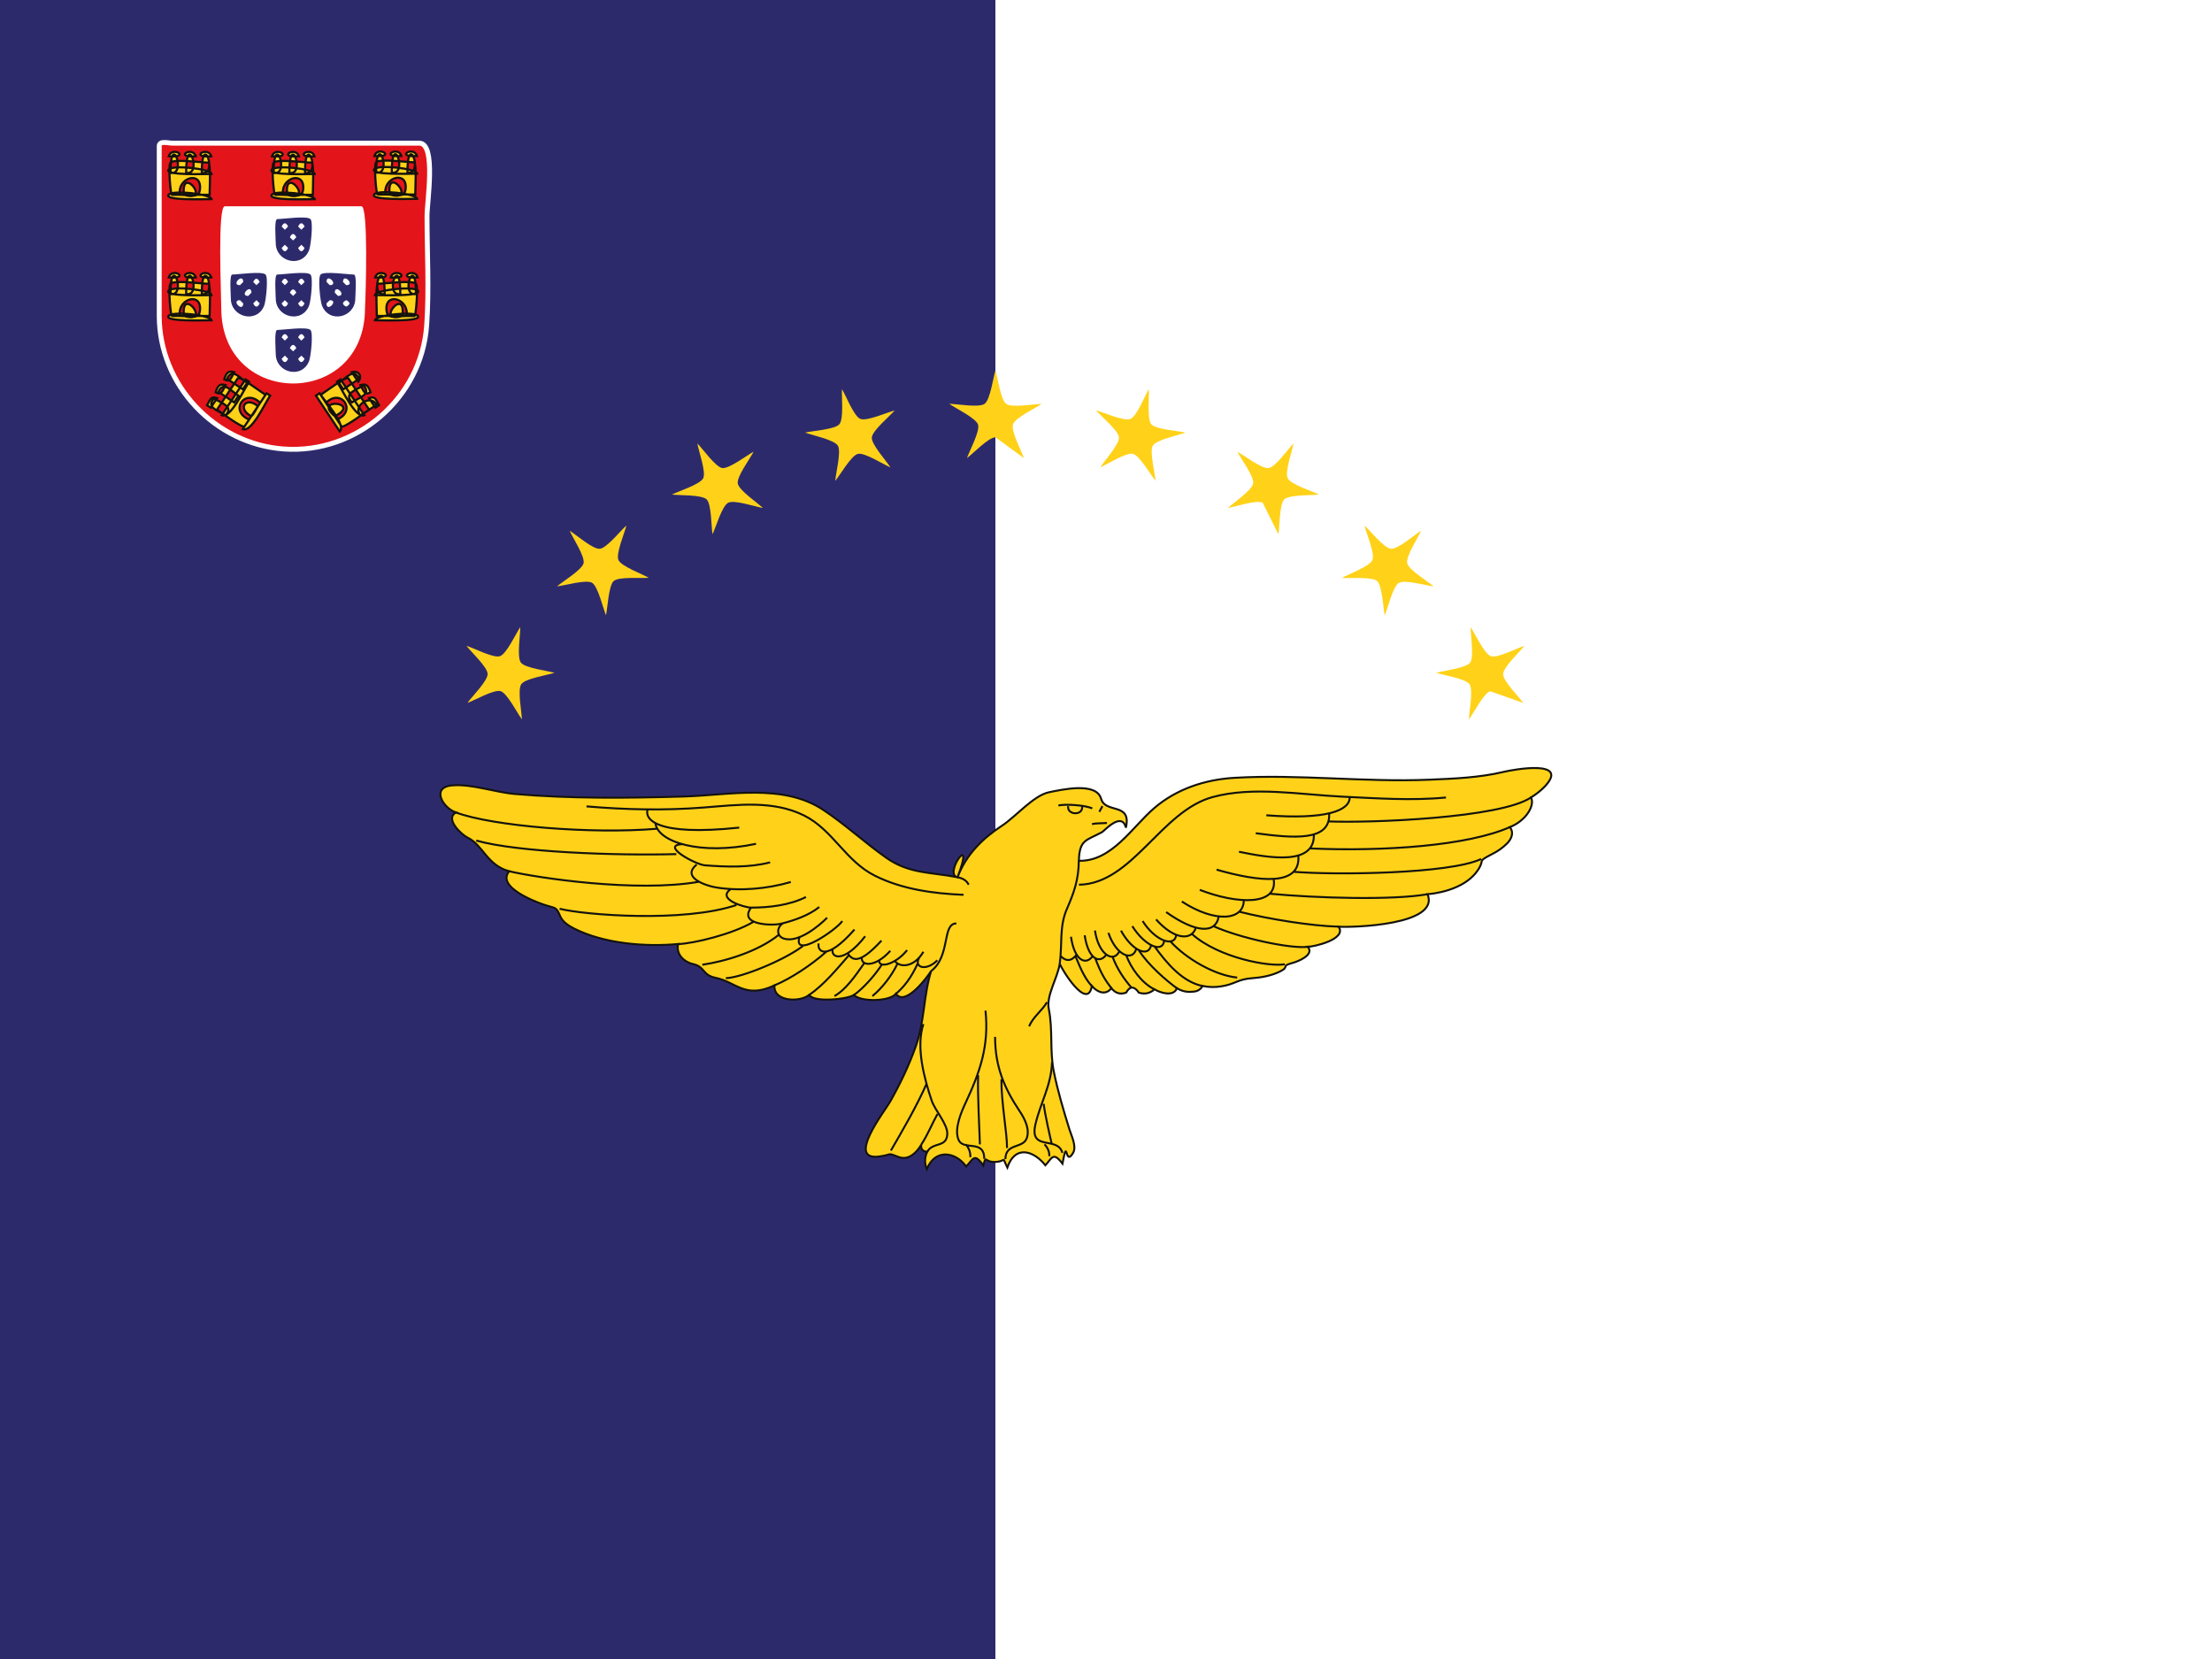 <svg xmlns="http://www.w3.org/2000/svg" width="64" height="48"><path fill="#fff" d="M0 0h64v48h-64z"/><path fill="#2D2A6C" d="M0 0h28.8v48h-28.8z"/><path fill="#E3151A" stroke="#fff" stroke-width=".142" d="M4.607 9.138c0 2.005 1.613 3.712 3.609 3.853 2.099.148 3.981-1.474 4.129-3.577.074-1.047.01-2.118.01-3.167 0-.411.273-2.105-.224-2.105h-7.135c-.142 0-.389-.081-.389.088v4.908z"/><path fill="#fff" d="M6.402 8.915c0 2.904 4.159 2.91 4.159 0 .021-.385.101-2.947-.103-2.947h-3.953c-.218 0-.103 2.558-.103 2.947z"/><path fill="#FFD219" stroke="#13120D" stroke-width=".063" d="M5.838 5.003c0-1.233.487.078 0 0zm-.453 0c0-1.234.488.079 0 0zm-.453 0c0-1.233.486.078 0 0zm.734-.481c-.102-.316-.656.051 0 0zm.398 1.114c0-.129.044-.931-.039-.931-.172 0-.991-.113-1.093 0-.073.081.006.931.039.931h1.093zm.057-.603c-.03-.153-1.145-.272-1.246-.124-.116.17 1.079.124 1.246.124zm0 .728c-.031-.152-1.146-.271-1.246-.124-.115.17 1.079.124 1.246.124zm-.913-.125c-.092-.47.581-.7.581-.219 0 .353-.266.219-.581.219zm.115 0c-.104-.893.821.248 0 0zm.792-1.114c-.101-.316-.656.051 0 0zm-1.234 0c.101-.316.656.051 0 0zm6.907.472c0-1.233.49.077 0 0zm-.454 0c0-1.233.49.077 0 0zm-.452 0c0-1.233.49.077 0 0zm.733-.481c-.101-.315-.655.05 0 0zm.4 1.114c0-.13.044-.931-.039-.931-.172 0-.992-.113-1.094 0-.073.081.006.931.039.931h1.094zm.056-.603c-.03-.153-1.144-.272-1.246-.125-.117.171 1.079.125 1.246.125zm0 .728c-.03-.153-1.144-.272-1.246-.125-.117.171 1.079.125 1.246.125zm-.914-.125c-.092-.47.582-.701.582-.22 0 .354-.265.22-.582.22zm.117 0c-.105-.894.821.248 0 0zm.791-1.114c-.101-.315-.655.05 0 0zm-1.234 0c.101-.315.656.05 0 0zm-2.007.491c0-1.232.488.077 0 0zm-.453 0c0-1.233.489.078 0 0zm-.454 0c0-1.233.49.078 0 0zm.734-.481c-.101-.315-.655.051 0 0zm.399 1.114c0-.13.044-.931-.039-.931-.172 0-.992-.113-1.094 0-.073.081.006.931.039.931h1.094zm.057-.603c-.03-.153-1.145-.272-1.246-.124-.116.17 1.079.124 1.246.124zm0 .728c-.03-.152-1.146-.271-1.246-.124-.115.17 1.079.124 1.246.124zm-.914-.125c-.092-.471.582-.7.582-.219 0 .353-.265.219-.582.219zm.117 0c-.106-.894.819.249 0 0zm.791-1.114c-.101-.315-.655.051 0 0zm-1.234 0c.101-.315.655.051 0 0zm-2.029 3.986c0-1.234.487.076 0 0zm-.453 0c0-1.235.488.077 0 0zm-.453 0c0-1.234.486.076 0 0zm.734-.482c-.102-.314-.655.051 0 0zm.398 1.114c0-.13.044-.931-.039-.931-.172 0-.991-.113-1.093 0-.073.081.006.931.039.931h1.093zm.057-.603c-.03-.153-1.144-.272-1.246-.125-.117.171 1.079.125 1.246.125zm0 .728c-.03-.152-1.145-.271-1.246-.124-.116.17 1.079.124 1.246.124zm-.913-.125c-.092-.47.581-.7.581-.219 0 .353-.265.219-.581.219zm.115 0c-.105-.893.821.249 0 0zm.792-1.114c-.101-.314-.655.051 0 0zm-1.234 0c.101-.314.655.051 0 0zm6.249.482c0-1.235-.49.077 0 0zm.453 0c0-1.235-.488.077 0 0zm.453 0c0-1.235-.488.077 0 0zm-.733-.482c.101-.314.655.051 0 0zm-.4 1.114c0-.13-.044-.931.039-.931.172 0 .992-.113 1.094 0 .073.081-.006.931-.039.931h-1.094zm-.056-.603c.03-.153 1.144-.272 1.246-.125.117.171-1.079.125-1.246.125zm0 .728c.03-.152 1.145-.271 1.246-.124.116.17-1.079.124-1.246.124zm.913-.125c.092-.469-.58-.7-.58-.219 0 .353.263.219.58.219zm-.116 0c.105-.893-.82.249 0 0zm-.79-1.114c.101-.314.654.051 0 0zm1.233 0c-.101-.314-.655.051 0 0zm-5.061 3.237l-.458-.303c.15-.326.359-.034.583.115l-.125.188zm-.25.378l-.458-.304c.15-.326.359-.034.583.115l-.125.189zm-.25.377c-.224-.148-.575-.227-.333-.492.224.148.575.226.333.492zm.003-.877c-.148-.042-.223-.01-.291.208.166.102.199-.041.291-.208zm1.152.283c-.108-.072-.753-.551-.799-.482l-.604.911c.108.072.752.551.798.482l.605-.911zm-.473-.38l-.104-.069-.689 1.038c.254.103.63-.723.793-.969zm.608.402l-.104-.069-.689 1.038c.253.104.63-.723.793-.969zm-.609.691c-.582-.239-.128-.925.321-.483l-.321.483zm.064-.096c-.415-.21-.164-.591.192-.29-.059.088-.111.222-.192.29zm-.493-1.274c-.149-.042-.224-.011-.291.208.166.102.199-.041.291-.208zm-.681 1.027l-.106-.07c.115-.206.115-.258.292-.208l-.186.278zm3.834-.531l.458-.303c-.15-.326-.359-.034-.583.115l.125.188zm.25.378c.224-.149.575-.227.333-.492-.223.148-.575.226-.333.492zm.25.377l.459-.303c-.153-.334-.705.032-.459.303zm-.003-.877c.149-.042.224-.011.291.208-.165.102-.198-.041-.291-.208zm-1.15.283c.108-.072.752-.551.798-.482l.604.911c-.108.072-.752.551-.798.482l-.604-.911zm.472-.38l.103-.069.689 1.038c-.251.102-.629-.724-.792-.969zm-.608.402l.104-.069c.163.246.778.915.584 1.106l-.688-1.037zm.609.691c.582-.239.128-.925-.321-.483l.321.483zm-.063-.096c.802-.408-.662-.546 0 0zm.491-1.274c.2-.057.314.116.186.278l-.186-.278zm.682 1.027l.106-.07c-.115-.206-.115-.258-.291-.208l.185.278z"/><path fill="#2D2A6C" d="M7.978 8.634c0 .55.755.739.965.208.052-.13.125-.814.04-.899-.105-.104-.799 0-.962 0-.092 0-.043.578-.043.691zm0 1.604c0 .55.755.739.965.208.052-.131.125-.814.04-.899-.105-.104-.799 0-.962 0-.092 0-.043.578-.043.691zm-1.299-1.604c0 .549.755.739.965.208.051-.13.125-.814.039-.899-.105-.104-.799 0-.961 0-.092 0-.043.578-.043.691zm1.299-1.604c0 .55.755.739.965.208.052-.131.125-.814.04-.899-.105-.104-.799 0-.962 0-.092 0-.043.579-.043.691zm2.302 1.604c0 .55-.753.739-.964.208-.052-.13-.125-.814-.04-.899.105-.104.799 0 .962 0 .094 0 .043.581.042.691z"/><path fill="#fff" d="M8.48 8.562l.094-.094c-.062-.125-.125-.125-.188 0l.094.094zm-.238-.311l.094-.093c-.062-.125-.125-.125-.188 0l.094.093zm.477 0l-.094-.093c.062-.125.125-.125.188 0l-.094.093zm-.477.434l.094.093c-.062.125-.125.125-.188 0l.094-.093zm.477 0l-.094.093c.062.125.125.125.188 0l-.094-.093zm-.239 1.481l.094-.093c-.062-.125-.125-.125-.188 0l.094.093zm-.238-.311l.094-.094c-.062-.125-.125-.125-.188 0l.094.094zm.477 0l-.094-.094c.062-.125.125-.125.188 0l-.094.094zm-.477.434l.094.093c-.062.125-.125.125-.188 0l.094-.093zm.477 0l-.094.093c.062.125.125.125.188 0l-.094-.093zm-.239-3.331l.094-.094c-.062-.125-.125-.125-.188 0l.094.094zm-.238-.311l.094-.093c-.062-.125-.125-.125-.188 0l.094.093zm.477 0l-.094-.093c.062-.125.125-.125.188 0l-.094.093zm-.477.435l.094.093c-.063.125-.125.125-.188 0l.094-.093zm.477 0l-.094.093c.063.125.125.125.188 0l-.094-.093zm-1.537 1.48l.093-.094c0-.274-.366.094-.093.094zm-.239-.311l.094-.093c0-.275-.368.093-.094.093zm.477 0l-.094-.093c.062-.125.125-.125.188 0l-.094.093zm-.477.434l.094.093c0 .276-.367-.093-.094-.093zm.477 0l-.094.093c.062.125.125.125.188 0l-.094-.093zm2.359-.123l-.093-.094c0-.274.366.094.093.094zm.239-.311l-.094-.093c0-.274.368.093.094.093zm-.477 0c.273 0-.094-.368-.094-.094l.094.094zm.477.434c-.125.062-.125.125 0 .187.124-.062.124-.125 0-.187zm-.477 0c.273 0-.094.369-.094.093l.094-.093z"/><path d="M28.801 10.719c-.065.202-.151.85-.313.965-.162.119-.81 0-1.022 0 .173.126.77.41.832.601.061.191-.252.767-.32.968.173-.126.623-.601.824-.601l.821.601c-.065-.202-.378-.785-.313-.976.061-.191.655-.468.824-.59-.212 0-.857.119-1.019 0-.162-.115-.248-.767-.313-.968zm4.439.537c-.112.18-.346.788-.533.864-.187.076-.788-.194-.994-.245.137.162.648.583.662.781.014.198-.428.684-.54.864.194-.079.749-.436.943-.389.194.047.518.616.655.778-.014-.212-.18-.85-.076-1.019.108-.169.749-.299.943-.374-.205-.05-.86-.09-.99-.241-.126-.155-.054-.806-.072-1.019zm4.187 1.573c-.151.148-.522.684-.72.713-.198.029-.72-.374-.907-.472.094.191.493.72.457.918-.032.198-.576.562-.727.709.209-.032.828-.245 1.004-.151l.454.911c.036-.209.029-.871.169-1.008.144-.14.796-.112 1.004-.14-.187-.097-.814-.292-.904-.472-.09-.18.133-.796.169-1.008zm3.69 2.527c-.18.108-.673.54-.871.522-.202-.018-.608-.533-.767-.673.047.209.31.817.227 1.001-.079.184-.695.407-.878.515.212.018.864-.04 1.015.09.151.133.176.788.223.994.083-.194.234-.839.407-.94.173-.101.799.079 1.008.101-.158-.14-.72-.475-.767-.67-.043-.198.32-.745.403-.94zm2.988 3.33c-.202.061-.778.364-.968.299-.191-.065-.464-.662-.587-.839-.004.212.104.864-.014 1.026-.126.158-.774.234-.979.295.202.068.846.166.961.331.115.166-.014.806-.018 1.019.13-.169.425-.76.616-.817l.958.338c-.122-.173-.587-.634-.583-.835.004-.205.486-.648.616-.817zm-19.746-7.43c.112.18.346.788.533.864.187.076.788-.194.994-.245-.137.162-.648.583-.662.785-.014.198.428.684.54.864-.198-.083-.749-.439-.943-.392-.194.047-.518.619-.655.781.014-.212.18-.85.076-1.019-.108-.173-.749-.302-.947-.378.205-.05.86-.09.99-.241.133-.155.061-.806.076-1.019zm-4.183 1.573c.151.148.526.684.72.713.198.029.72-.374.907-.472-.094.191-.493.72-.457.918.032.198.576.562.727.709-.209-.032-.828-.245-1.004-.151-.18.09-.36.72-.454.911-.036-.209-.029-.871-.169-1.008-.144-.14-.796-.112-1.004-.14.187-.097.814-.292.904-.472.09-.18-.137-.796-.169-1.008zm-3.694 2.527c.18.108.67.54.871.522.202-.018.608-.533.77-.673-.047.205-.31.814-.23.997.079.184.695.407.878.515-.212.022-.864-.04-1.015.094-.148.13-.176.785-.223.99-.083-.194-.23-.835-.403-.94-.173-.101-.799.083-1.012.104.158-.14.72-.475.767-.67.043-.198-.32-.745-.403-.94zm-2.984 3.33c.202.061.781.364.968.299.191-.065.464-.662.587-.839.004.212-.104.864.018 1.026.119.158.77.234.972.295-.198.065-.846.162-.961.328-.115.166.014.806.018 1.019-.126-.169-.425-.76-.616-.817-.191-.058-.756.27-.958.338.122-.173.587-.634.583-.835-.004-.202-.486-.644-.612-.814z" fill="#FFD219"/><g stroke="#13120D" stroke-width=".057"><path fill="#FFD219" d="M27.704 25.382c.251-.656.714-1.116 1.291-1.495.396-.26.911-.875 1.361-.966.375-.075 1.363-.304 1.503.191.125.44.886.091.717.834-.12-.48-.628.097-.691.131-.458.247-.654.208-.67.829.955.022 1.545-.982 2.185-1.529.646-.553 1.473-.823 2.314-.872 1.868-.11 3.767.133 5.644.054.715-.03 1.453-.06 2.151-.227.278-.067 1.913-.363 1.194.416-.121.125-.256.233-.405.324.087.188-.047.414-.165.548-.126.139-.275.242-.45.311.127.154.051.333-.067.461-.129.13-.275.236-.44.316-.48.252-.185.127-.423.477-.304.447-.939.641-1.449.688.37.9-2.198.965-2.574.939.252.364-.727.582-.891.582.204.238-.302.429-.439.466-.366.098-.066.102-.365.248-.248.122-.542.177-.815.195-.406.028-.493.177-.891.236-.179.029-.356.025-.533-.012-.064.109-.162.164-.293.166-.162.019-.312-.016-.451-.102-.097.264-.502.127-.648.032-.132.119-.282.151-.452.098-.137-.195-.26-.195-.37-.001-.169.061-.311.018-.425-.129-.172.225-.418.111-.566-.064-.126.74-.888-.502-.929-.647-.062.422-.397.922-.317 1.315.121.593.025 1.203.141 1.789.114.572.283 1.134.455 1.691.055.179.216.495.107.681-.247.424-.151-.518-.308.311-.273-.364-.309-.149-.494.049-.322-.408-.867-.613-1.101.065-.18-.375.002-.165-.375-.162-.292.003-.232-.222-.32.104-.268-.395-.3-.167-.496.026-.311-.433-.904-.517-1.138.078-.07-.169-.067-.336.011-.503-.127-.007-.186-.073-.175-.2-.127.221-.364.457-.644.354-.369-.137-.154-.075-.561-.018-.984.139.152-1.312.303-1.578.295-.521.552-1.057.751-1.622.253-.717.217-1.458.441-2.171-.086.151-.749 1.054-1.021.664-.184.23-1.031.242-1.214.032-.163.125-1.166.233-1.295 0-.258.219-1.042.206-1.004-.275-.857.401-1.1-.097-1.711-.221-.383-.078-.29-.316-.645-.396-.265-.061-.503-.288-.43-.58-.95.089-2.15-.01-3.011-.447-.155-.079-.329-.188-.401-.355-.125-.293-.125-.218-.485-.34-.259-.088-1.371-.516-.992-.963-.653-.179-.75-.757-1.208-.975-.16-.076-.671-.542-.331-.725-.38-.127-.735-.732-.113-.784.568-.048 1.245.2 1.82.249 1.618.138 3.253.12 4.875.073 1.312-.038 2.875-.386 4.039.384.638.422 1.204.95 1.83 1.39.671.471 1.31.412 2.059.562.535-1.396-.427-.085 0 0z"/><path d="M30.22 33.111c.083.079.148.209.14.342m.378-.097c-.133-.5-.961-.032-.781-.821.151-.648.457-1.116.482-1.807m-1.35 2.808c.004-.468.504-.302.616-.598.097-.263-.054-.565-.194-.774-.461-.688-.72-1.31-.72-2.164m.986-.305c.112-.277.374-.45.515-.698m-2.589-3.615c.151.029.259.086.324.216m-.086 7.513c.083.086.144.227.133.371m.403.047c.004-.587-.616-.209-.749-.565-.119-.313.079-.774.209-1.055.418-.893.684-1.652.576-2.668m-1.688 4.086c.169-.299.565-.112.583-.515.014-.284-.356-.684-.45-.965-.216-.637-.464-1.555-.241-2.218m4.496-4.722c-.004.529-.133.907-.342 1.386-.227.504-.133 1.051-.209 1.588m-2.782-1.991c-.871-.036-1.775-.158-2.563-.551-.85-.421-1.22-1.328-2.048-1.742-.9-.45-1.933-.31-2.898-.234-1.13.09-2.272.065-3.402-.032m1.77.085c-.097.274.22.788 2.65.529m-2.426-.129c.065.551 1.31.94 2.912.598m-2.12.01c-.684.025.382.594.637.612.616.047 1.289.072 1.89-.086m-2.124.065c-.464.374.277.616.562.662.702.112 1.48.04 2.16-.158m-1.729.201c-.446.295.403.54.58.54.529 0 1.105-.068 1.588-.306m-1.588.306c-.378.511.626.526.857.468.364-.086.824-.245 1.116-.486m-1.051.472c-.18.112-.198.371.029.443.403.13.994-.346 1.249-.605m-.792.536c-.238.706 1.076-.194 1.231-.439m-.684.648c-.047.212.198.551 1.037-.403m-.63.565c-.065.259.324.421.94-.371m-.501.501c.162.259.403.241.972-.374m-.569.489c-.032.241.374.306.824-.194m-.32.273c-.032.245.468.13.806-.292m-.356.31c.13.194.551.209.828-.263m-.083.116c-.259.338.162.468.486.13m-.176.309c.565-.439.306-1.375.727-1.375m-14.472-3.208c1.051.389 3.902.63 5.81.468m-5.23.342c1.199.338 4.039.439 5.789.392m-4.832.497c.842.194 3.658.616 5.472.306m-4.017.778c.713.18 3.578.41 5.116-.108m-1.682 1.13c.454-.018 1.577-.288 2.174-.644m-1.479 1.242c.662-.097 1.616-.382 2.214-.868m-1.534 1.257c.468-.018 1.699-.526 2.232-.932m-.824 1.14c.468-.194 1.069-.59 1.505-.979m-.501 1.257c.439-.306.81-.76 1.148-1.148m-.417 1.18c.338-.194.594-.572.868-.961m-.303.929c.274-.194.616-.58.81-.886m-.277.918c.259-.212.551-.569.727-.94m-.047.875c.227-.194.443-.457.637-.893m-.781 5.426c.338-.583.745-1.278 1.037-1.944m-.165 1.782c.194-.292.328-.634.475-.893m1.227.878c-.007-.349-.072-1.458-.05-2.002m.835 2.107c.007-.41-.169-1.328-.162-1.991m1.458 1.879c-.047-.202-.202-.868-.234-1.166m1.019-6.34c1.552-.029 2.372-2.135 3.874-2.538 1.166-.317 2.542-.068 3.733-.011 1.001.047 2.016.122 3.013.025m-5.198.515c1.717.13 2.43-.13 2.412-.533m-2.718 1.052c1.084.144 2.164.245 2.124-.565m-2.61 1.101c.875.18 2.2.407 2.167-.5m-2.815 1.018c1.246.356 2.444.486 2.365-.407m-2.851.991c1.084.421 2.268.464 2.138-.313m-2.657.651c.972.63 1.793.547 1.793-.036m-2.246.342c.842.598 1.44.648 1.523.112m-1.815.1c.551.616 1.037.601 1.148.245m-1.537-.198c.356.565.922.778.972.403m-1.271-.255c.356.565.875.796.922.421m-1.249-.292c.32.587.799.788.871.421m-1.235-.356c.223.655.698.842.806.461m-1.195-.529c.097.688.533.958.706.601m-1.004-.465c.101.684.425.846.626.562m-1.022-.518c.097.684.425.842.626.562m-.461-.051c-.097.137-.259.259-.464.047m13.611-4.59c-.875.601-4.68.745-5.861.695m5.246.165c-1.199.533-3.611.713-5.796.616m4.968.306c-.922.436-4.241.468-5.425.371m3.873.648c-1.004.18-3.24.112-4.565-.014m1.988.953c-.778-.018-2.041-.223-2.869-.432m1.979 1.015c-.5.065-1.984-.259-2.729-.598m2.067 1.102c-.439.083-1.912-.18-2.689-.875m1.31 1.261c-.648-.065-1.476-.544-1.93-1.044m.929 1.288c-.565-.112-1.019-.63-1.393-1.148m.648 1.213c-.292-.212-.832-.673-1.102-1.102m.454 1.135c-.371-.187-.673-.605-.817-.986m.155.939c-.212-.245-.421-.544-.551-.9m-.032.914c-.169-.22-.299-.414-.468-.868m-.101.803c-.176-.194-.295-.425-.475-.871m.914-3.845c-.176.011-.353.004-.432.036m.302-.525l-.09.166m-1.184-.181c.173-.054.799-.011.979.083m-.695-.068c-.047.256.421.288.403.022" fill="none"/></g></svg>